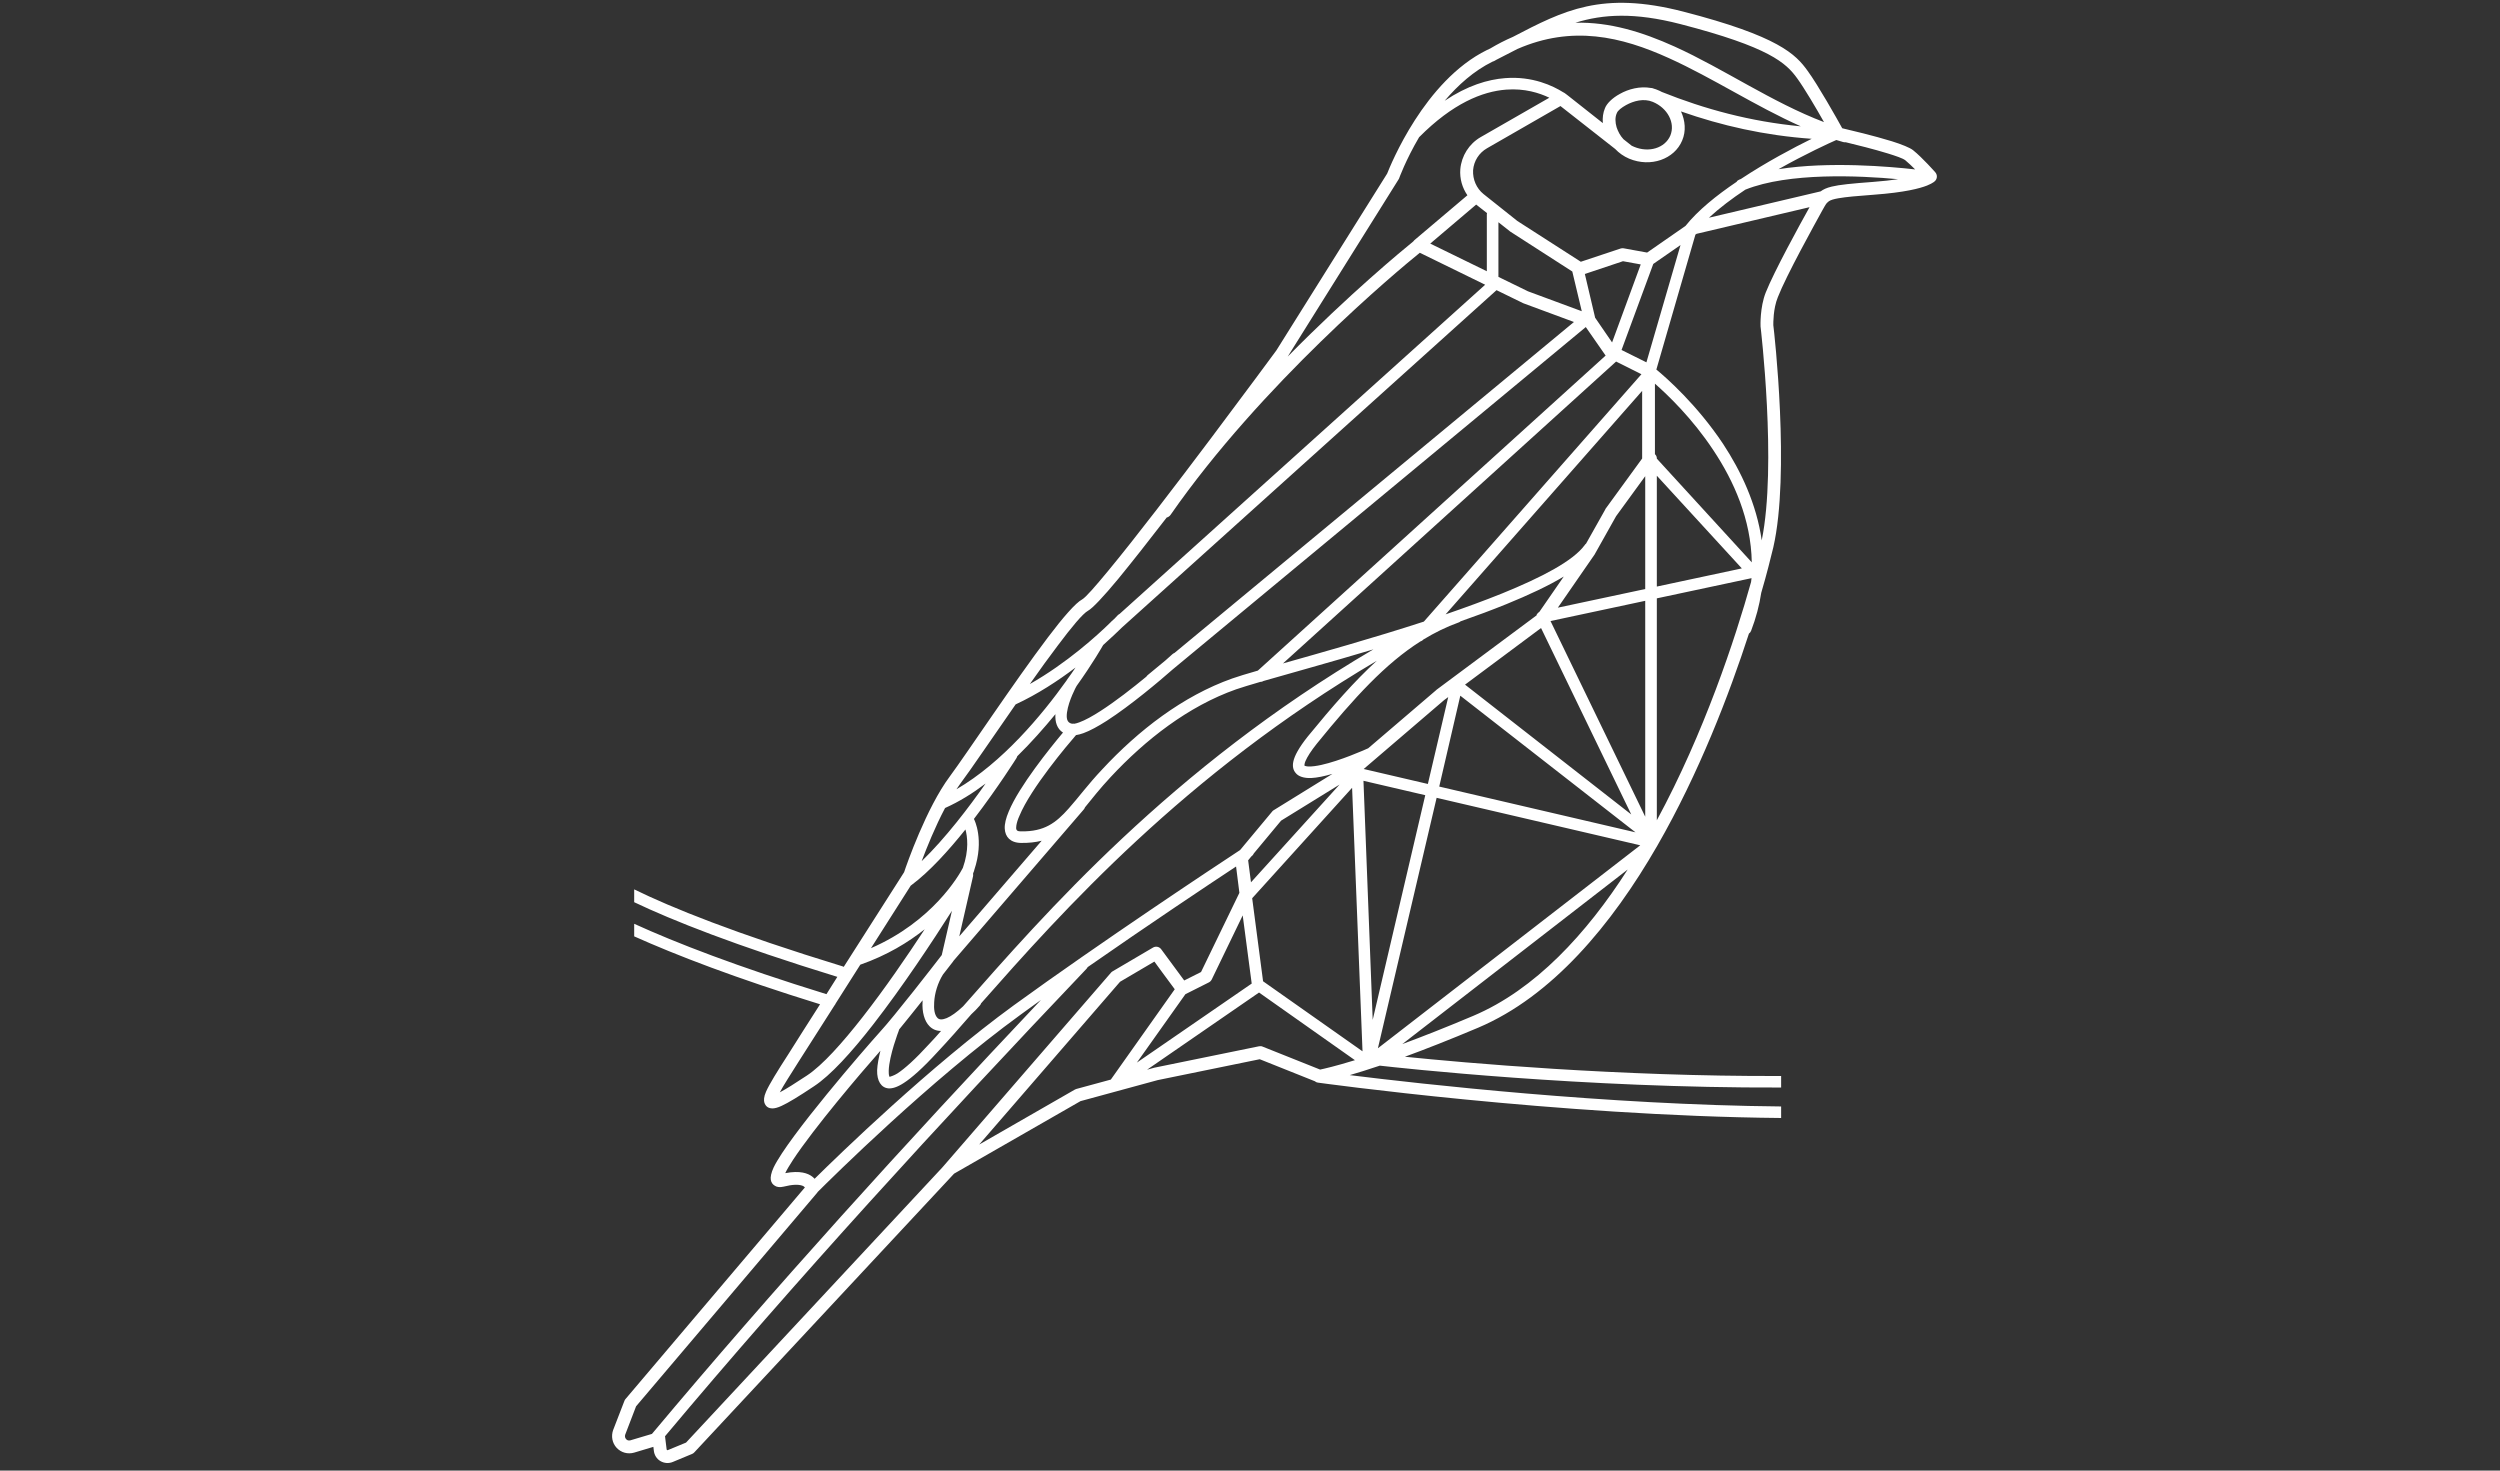 <?xml version="1.0" encoding="UTF-8" standalone="no"?>
<svg
   width="170"
   height="100"
   viewBox="0 0 170 100"
   version="1.1"
   xml:space="preserve"
   style="clip-rule:evenodd;fill-rule:evenodd;stroke-linejoin:round;stroke-miterlimit:2"
   id="svg15"
   sodipodi:docname="shiny-blueprint.svg"
   inkscape:version="1.1.2 (0a00cf5339, 2022-02-04)"
   xmlns:inkscape="http://www.inkscape.org/namespaces/inkscape"
   xmlns:sodipodi="http://sodipodi.sourceforge.net/DTD/sodipodi-0.dtd"
   xmlns="http://www.w3.org/2000/svg"
   xmlns:svg="http://www.w3.org/2000/svg"><rect x="0" y="0" width="170" height="100" fill="#333333" stroke="none"/><defs
   id="defs19" /><sodipodi:namedview
   id="namedview17"
   pagecolor="#ff00ff"
   bordercolor="#666666"
   borderopacity="1.0"
   inkscape:pageshadow="2"
   inkscape:pageopacity="0"
   inkscape:pagecheckerboard="0"
   showgrid="false"
   inkscape:zoom="2.8286713"
   inkscape:cx="65.22497"
   inkscape:cy="71.588381"
   inkscape:window-width="1920"
   inkscape:window-height="1024"
   inkscape:window-x="0"
   inkscape:window-y="28"
   inkscape:window-maximized="1"
   inkscape:current-layer="svg15"
   fit-margin-top="0"
   fit-margin-left="0"
   fit-margin-right="0"
   fit-margin-bottom="0" />
    <g
   transform="matrix(0.347,0,0,0.347,-1531.799,0.357)"
   id="g13">
        <g
   transform="matrix(0.464,0,0,0.464,-147.948,-607.044)"
   id="g11">
            <path
   d="m 10388,1762.73 -23.3,-9.31 -43.1,8.82 -32.6,8.88 -53.4,30.63 -109.7,117.7 c -0.2,0.28 -0.6,0.5 -0.9,0.65 l -8.2,3.41 c -1.7,0.7 -3.6,0.57 -5.2,-0.36 -1.6,-0.93 -2.6,-2.55 -2.8,-4.37 l -0.2,-1.65 -8.1,2.43 c -2.7,0.79 -5.5,0.01 -7.4,-2.01 -1.9,-2.02 -2.4,-4.93 -1.5,-7.5 l 4.8,-12.42 c 0.1,-0.28 0.3,-0.55 0.5,-0.78 l 75.7,-89.3 c -0.3,-0.28 -0.6,-0.58 -1.2,-0.76 -1.6,-0.53 -4,-0.51 -7.8,0.44 -1.7,0.44 -3,0.11 -3.7,-0.38 -0.9,-0.53 -1.5,-1.33 -1.7,-2.47 -0.2,-1.09 0.1,-2.94 1.2,-5.27 6.3,-13.06 38.8,-50.47 44.5,-56.78 6.6,-7.15 23.8,-29.4 26.5,-32.91 0,0 4.3,-18.7 4.3,-18.69 -8.1,12.75 -20.9,32.15 -33.4,48.19 -9,11.56 -17.9,21.37 -24.9,25.94 -6.4,4.28 -10.9,7.01 -13.7,8.28 -1.6,0.75 -2.9,1.04 -3.7,1.05 -2,0.02 -3,-0.95 -3.5,-2.39 -0.3,-0.88 -0.3,-2.5 0.7,-4.71 1.4,-3.16 4.7,-8.51 9.5,-15.94 3.3,-5.22 8,-12.69 13.3,-20.94 -35.8,-11.07 -60.9,-20.8 -78.5,-28.68 v -5.31 c 17.5,7.98 43.4,18.07 81.2,29.72 1.5,-2.4 3.1,-4.85 4.6,-7.31 -43.3,-13.3 -69.7,-23.86 -85.8,-31.53 v -5.42 c 15.7,7.7 42.5,18.59 88.1,32.54 0.1,0.05 0.3,0.11 0.4,0.19 12.1,-19.03 23.9,-37.51 25.5,-39.98 1,-3.07 9.4,-27.19 19.3,-40.45 7.2,-9.73 27.2,-39.91 41.4,-58.68 6.4,-8.49 11.8,-14.67 14.5,-16.08 1.5,-0.85 5.5,-5.43 11,-12.09 22.9,-27.66 69.1,-90.49 71,-93.05 0,0 46.8,-74.69 46.8,-74.69 1.4,-3.49 15.7,-39.2 42.2,-52.22 0.5,-0.2 0.9,-0.4 1.3,-0.6 3.2,-1.91 6.4,-3.55 9.6,-4.92 21.5,-11.19 37.6,-19.55 72,-10.67 40.3,10.4 47.5,18.06 52.5,25.03 4.3,5.85 12.4,20.21 14.6,24.22 3.4,0.79 13.4,3.17 20.9,5.48 4.3,1.34 7.7,2.75 9,3.77 4,3.2 9.4,9.35 9.4,9.35 0.9,1.03 0.9,2.55 0,3.57 0,0 -0.7,0.93 -3.5,2.04 -3,1.18 -9.3,2.9 -22.4,3.86 -7.2,0.53 -11.8,0.94 -15,1.5 -2,0.36 -3.2,0.7 -4.1,1.29 -0.2,0.24 -0.4,0.44 -0.7,0.6 -0.7,0.8 -1.2,1.85 -2,3.22 -3.2,5.83 -15.2,27.44 -18.8,36.69 -2,4.92 -1.9,10.96 -1.9,11.79 v 0.01 c 0.4,2.92 7.1,62.75 0,93.81 -1.1,4.48 -2.7,11.08 -5.1,19.21 -0.8,5.25 -2.2,10.63 -4.3,16.09 -0.2,0.49 -0.5,0.88 -0.9,1.15 -8.3,25.61 -21.1,59 -38.7,89.58 -19.3,33.53 -44.5,63.64 -75.6,76.84 -12.1,5.11 -22.4,9.14 -31,12.29 25,2.54 90,8.38 158.9,8.13 v 4.87 c -83.6,0.3 -161.4,-8.32 -169.5,-9.24 -5,1.68 -9.2,2.99 -12.7,4 30.1,3.75 108.3,12.56 182.2,13.24 v 4.87 c -94.5,-0.87 -195.7,-14.95 -195.7,-14.95 -0.5,-0.07 -0.9,-0.27 -1.2,-0.56 z m -202.9,-32.04 c -5.9,9.2 -11.2,17.64 -14.9,23.36 -3.7,5.88 -6.6,10.34 -8.2,13.36 2.7,-1.42 6.4,-3.77 11.4,-7.07 6.6,-4.34 15,-13.76 23.6,-24.75 9.3,-11.88 18.7,-25.61 26.2,-37.06 -7,5.56 -15.9,11 -27.2,14.96 -3.5,5.45 -7,11.04 -10.4,16.38 -0.1,0.31 -0.3,0.59 -0.5,0.82 z m 58.5,-55.62 c 0.1,0.37 0.1,0.75 0,1.14 l -5.8,25.31 34.8,-40.38 c -2.6,0.65 -5.4,0.97 -8.7,0.93 -2.4,-0.03 -4,-0.73 -5.1,-1.75 -1.1,-1.05 -1.7,-2.49 -1.8,-4.31 -0.1,-1.94 0.5,-4.43 1.7,-7.25 4.4,-10.64 17.4,-26.74 22.9,-33.3 -2.5,-1.57 -3.4,-4.43 -3.2,-7.77 -4.8,5.84 -10.2,11.96 -16.1,17.75 -0.1,0.25 -0.2,0.5 -0.3,0.73 0,0 -7.7,12.28 -18,25.75 0,0.08 0.1,0.17 0.1,0.27 0,0 4.4,8.43 0,21.41 0,0.23 -0.1,0.45 -0.2,0.66 0,0 0,0.06 -0.1,0.17 0,0.22 -0.1,0.43 -0.2,0.64 z m -21.3,53.47 c -3.4,4.31 -7,8.74 -9.9,12.31 -0.1,0.22 -0.1,0.44 -0.2,0.65 0,0 -4,10.35 -4.2,16.74 0,0.86 0,1.63 0.2,2.25 0,0.12 0.1,0.28 0.2,0.37 0.2,-0.07 1.9,-0.55 3.3,-1.46 3.1,-2.03 7.5,-5.95 13.4,-12.42 1.7,-1.75 3.3,-3.58 5,-5.5 -2,0.01 -3.7,-0.77 -4.9,-2.03 -2.1,-2.09 -3.2,-5.94 -2.9,-10.44 0,-0.15 0,-0.31 0,-0.47 z m -17.8,21.29 c -8.7,9.84 -28.1,32.7 -36.9,46.07 -1.4,2.18 -2.6,4.09 -3.3,5.63 6.3,-1.2 9.6,0.08 11.4,1.46 0.4,0.3 0.7,0.61 1,0.92 10.6,-10.47 48.8,-47.54 84.1,-73.25 36.6,-26.57 84.7,-58.44 95.6,-65.59 l 13.5,-16.2 c 0.1,-0.23 0.4,-0.42 0.6,-0.57 l 24.9,-15.39 c -3.3,0.95 -6.5,1.65 -9,1.75 -3.1,0.11 -5.4,-0.69 -6.5,-2.1 -1,-1.14 -1.5,-2.72 -1,-4.94 0.5,-2.34 2.3,-5.78 6.1,-10.53 10.5,-12.85 19.8,-23.45 29.1,-31.93 -81.2,47.89 -133.1,106.13 -167.1,144.66 -0.1,0.36 -0.3,0.71 -0.6,1.01 -1.2,1.34 -2.3,2.53 -3.5,3.58 -5.1,5.86 -9.8,11.19 -14.2,15.87 -6.3,6.91 -11,11.04 -14.4,13.21 -2.8,1.82 -4.9,2.35 -6.4,2.24 -3.1,-0.25 -4.9,-3.13 -4.8,-7.64 0.1,-2.44 0.7,-5.42 1.4,-8.26 z m -26.5,59.65 c -0.1,0.11 -0.1,0.21 -0.2,0.31 l -76.5,90.21 -4.6,11.99 c -0.2,0.65 -0.1,1.38 0.4,1.88 0.4,0.51 1.1,0.7 1.8,0.5 l 9.1,-2.71 c 51.2,-61.14 106.6,-122.23 164.3,-183.28 -2.9,2.09 -5.8,4.17 -8.6,6.22 -38.3,27.81 -79.8,69.01 -85.7,74.88 z m -64.5,103.2 c 0.1,0.2 0.1,0.41 0.1,0.62 l 0.6,4.88 c 0,0.13 0.1,0.24 0.2,0.3 0.1,0.07 0.2,0.08 0.3,0.03 l 7.7,-3.18 108.2,-116.16 c 0.1,-0.12 0.2,-0.23 0.3,-0.34 l 71,-82 c 0.2,-0.22 0.4,-0.41 0.7,-0.56 l 17,-10 c 1.2,-0.71 2.7,-0.39 3.5,0.73 l 9.7,13.16 7.1,-3.57 16.2,-33.44 -1.4,-11.12 c -11.7,7.72 -37.1,24.67 -62.7,42.5 -0.1,0.26 -0.3,0.51 -0.5,0.73 -62.6,65.77 -122.8,131.56 -178,197.42 z m 132.7,-123.22 40.4,-23.21 c 0.2,-0.11 0.4,-0.2 0.6,-0.26 l 14.6,-3.97 27,-38.15 c -2.5,-3.31 -8.6,-11.69 -8.6,-11.69 l -14.5,8.53 z m 70.9,-31.61 3.1,-0.86 c 0.1,-0.01 0.1,-0.03 0.2,-0.04 l 44,-9 c 0.5,-0.11 1.1,-0.06 1.5,0.14 l 24.3,9.7 c 1.7,-0.36 6.5,-1.44 14.7,-3.97 l -40.5,-28.57 z m 146,-425.79 c -8,3.91 -14.7,9.99 -20.3,16.57 9.6,-6.43 18.2,-9.01 25.6,-9.57 11.6,-0.87 20.1,3.25 24.5,6 0.2,0.09 0.5,0.23 0.7,0.41 l 0.9,0.67 c 0.8,0.61 1.3,1.04 1.5,1.18 l 13.6,10.74 c -0.2,-2.25 0.1,-4.43 0.9,-6.3 0.7,-1.88 3,-4.26 6.3,-6.04 3.6,-2.05 8.5,-3.33 13.1,-2.5 0.3,-0.01 0.6,0.05 1,0.19 0.1,0.03 0.1,0.06 0.2,0.1 0.6,0.15 1.2,0.35 1.7,0.59 0.6,0.24 1.2,0.51 1.7,0.8 18.1,7.25 37.4,12.5 58.7,14.52 -19.1,-8.51 -37.2,-20.42 -55.6,-28.76 -20.3,-9.23 -41,-13.98 -64.1,-3.9 -2.9,1.49 -5.8,3.02 -8.9,4.57 -0.3,0.13 -0.5,0.27 -0.7,0.41 -0.3,0.15 -0.5,0.25 -0.8,0.32 z m -31.1,31.96 c -5.7,9.69 -8.5,17.52 -8.5,17.52 -0.1,0.17 -0.2,0.34 -0.3,0.5 l -46.7,74.64 c 26.1,-26.54 48.8,-45.2 53,-48.61 0.2,-0.21 0.3,-0.4 0.5,-0.57 l 22.4,-18.96 c -2.2,-3.18 -3.3,-7.05 -3,-10.99 0.5,-5.66 3.7,-10.74 8.6,-13.57 l 29,-16.64 c -4.2,-2.02 -10.4,-4.01 -18.2,-3.42 -10.1,0.76 -22.6,5.8 -36.8,20.1 z m -106.6,160.62 c -7.6,9.86 -14.8,19 -20.5,25.95 -6.2,7.49 -10.9,12.45 -12.7,13.4 -2.3,1.27 -7,6.99 -12.7,14.58 -3.7,4.88 -7.8,10.53 -11.9,16.4 15.6,-8.85 28.6,-20.64 34.1,-26.07 0.2,-0.19 0.3,-0.37 0.5,-0.52 l 1.1,-0.97 c 0.9,-0.94 1.4,-1.48 1.4,-1.48 0.3,-0.26 0.5,-0.45 0.8,-0.58 l 154.4,-139.03 -27.6,-13.5 c -9.5,7.67 -66.9,55.49 -105.3,110.73 -0.4,0.57 -1,0.94 -1.6,1.09 z m -63.8,78.92 c -9.8,14.01 -19,27.69 -23.5,33.67 -0.5,0.69 -1,1.42 -1.5,2.18 19.4,-11.26 36.1,-31.35 46.4,-45.79 0.1,-0.12 0.2,-0.24 0.2,-0.34 1.4,-1.87 2.6,-3.64 3.7,-5.28 -7.3,5.53 -16,11.25 -25.3,15.56 z m -29.8,43.76 c -4.2,7.91 -7.7,16.65 -9.9,22.47 10,-9.63 20.1,-22.93 27,-32.79 -5.4,4.09 -11.1,7.64 -17.1,10.32 z m -14.5,32.78 c -3.1,4.84 -9.5,14.93 -16.8,26.42 26,-11.32 37.1,-30.65 38.8,-33.89 2.7,-7.61 1.9,-13.37 1.1,-16.24 -7.1,8.88 -15.1,17.73 -22.8,23.49 -0.1,0.08 -0.2,0.15 -0.3,0.22 z m 384.3,-293.21 c 1.1,-0.83 2.5,-1.5 4.7,-2.02 3.2,-0.79 8.4,-1.3 17.4,-1.97 4.2,-0.31 7.7,-0.72 10.6,-1.15 -16.2,-1.51 -46.2,-2.93 -64.5,4.41 -5.6,3.71 -10.9,7.71 -15.4,11.86 z m 39.9,-9.27 c -1.4,-1.39 -2.9,-2.82 -4.2,-3.9 -1.1,-0.82 -3.9,-1.77 -7.3,-2.83 -5.9,-1.82 -13.4,-3.68 -17.8,-4.74 -0.4,0.04 -0.7,0.02 -1.1,-0.09 -0.9,-0.24 -1.7,-0.5 -2.6,-0.77 -0.1,-0.03 -0.2,-0.05 -0.2,-0.05 0,-0.01 -0.1,-0.03 -0.1,-0.04 -2.8,1.23 -12.9,5.83 -24.4,12.32 21.3,-3.37 47.2,-1.09 57.7,0.1 z m -38.5,-19.98 c -3.3,-5.87 -8.3,-14.32 -11.3,-18.45 -4.7,-6.53 -11.7,-13.21 -49.4,-22.96 -19.3,-4.98 -32.5,-4.21 -44.3,-0.56 14.5,-0.36 28.2,3.88 41.9,10.06 20.8,9.43 41.1,23.53 63.1,31.91 z m -26.3,176.65 c 6.5,-31.67 -0.5,-90.37 -0.5,-90.37 0,-0.07 0,-0.13 0,-0.2 0,0 -0.3,-7.82 2.2,-14.12 3.5,-8.82 14.4,-28.71 18.5,-36.03 l -47.7,11.25 -0.5,0.33 -16.5,57 c 4.1,3.36 17.1,14.76 28.2,31.42 7.5,11.42 14.1,25.28 16.3,40.72 z m -151.8,212.74 c 8.3,-3.08 18.3,-6.99 30,-11.94 26.1,-11.08 47.8,-34.59 65.2,-61.79 z m 107.5,-94.52 c 20,-36.98 33.1,-76.65 39.8,-100.64 0.1,-0.54 0.1,-1.08 0.2,-1.62 -4.5,0.94 -22,4.69 -40,8.53 z m -241.5,-5.48 c -0.1,0.32 -0.3,0.62 -0.5,0.88 l -55,63.9 c -0.1,0.16 -0.2,0.31 -0.3,0.45 0,0 -1.7,2.15 -4.2,5.4 -2.2,3.55 -3.5,7.89 -3.7,11.66 -0.2,2.83 0.1,5.35 1.4,6.67 0.8,0.84 2.1,0.78 3.9,0.06 1.9,-0.81 4.2,-2.42 6.9,-4.96 34.2,-38.76 87.7,-100.5 173.3,-150.77 -18.1,5.43 -35,10.05 -46.4,13.35 -0.4,0.27 -0.9,0.4 -1.4,0.4 -4.4,1.27 -7.8,2.33 -10.2,3.14 -20.2,7.13 -38.3,21.28 -53,37.08 -4.4,4.73 -7.8,9.03 -10.8,12.74 z m -3.8,-30.5 c -3.5,4.03 -19.1,22.45 -23.9,34.11 -0.7,1.5 -1.1,2.87 -1.3,4.06 -0.1,0.82 -0.2,1.52 0.2,1.99 0.3,0.43 1,0.49 1.9,0.5 9.7,0.13 14.6,-3.56 20,-9.66 4,-4.45 8.1,-10.11 14.2,-16.56 15.2,-16.37 34,-30.97 54.9,-38.36 2.4,-0.85 6.1,-1.97 10.8,-3.32 l 146.9,-133.07 c -0.1,-0.03 -0.1,-0.05 -0.1,-0.08 l -8.3,-11.94 -174.4,144.53 c -5.6,4.94 -17.8,15.23 -27.9,21.75 -3.7,2.36 -7.1,4.23 -9.9,5.24 -1.1,0.41 -2.2,0.67 -3.1,0.81 z m 0.2,-20.68 c 0,0.06 0,0.13 -0.1,0.19 0,0 -3.2,5.83 -3.9,10.86 -0.3,2.22 -0.2,4.4 2.1,4.83 0,0.01 0,0.01 0,0.01 0.4,-0.06 0.7,-0.07 1,-0.01 0.6,-0.08 1.3,-0.3 2.1,-0.59 2.5,-0.91 5.6,-2.63 8.9,-4.76 6.4,-4.11 13.6,-9.74 19.4,-14.53 0.2,-0.22 0.3,-0.43 0.5,-0.6 l 7.6,-6.28 c 1.9,-1.66 3,-2.68 3,-2.68 0.3,-0.21 0.5,-0.37 0.8,-0.47 l 168.7,-139.76 -21.4,-7.92 c -0.1,-0.03 -0.2,-0.06 -0.2,-0.1 l -11.1,-5.42 -158.1,142.37 c -1.7,1.62 -4.4,4.28 -8,7.48 -0.1,0.16 -0.2,0.32 -0.3,0.48 0,0 -4,7.1 -11,16.9 z m 123.2,26.25 28.7,-24.55 c 0,-0.04 0.1,-0.08 0.1,-0.12 l 42.3,-31.46 c 0,-0.14 0.1,-0.28 0.1,-0.41 0.3,-0.47 0.7,-0.85 1.1,-1.09 l 10.3,-14.9 c -6.5,3.92 -14.9,7.85 -24.2,11.64 -6.1,2.48 -12.6,4.91 -19.4,7.28 -0.2,0.18 -0.4,0.33 -0.7,0.43 -5.3,1.91 -10.2,4.33 -15,7.25 l -0.1,0.07 c -0.3,0.39 -0.8,0.64 -1.2,0.76 -14.7,9.34 -27.8,23.59 -43.7,43.16 -2.5,3.12 -4,5.52 -4.8,7.36 -0.2,0.55 -0.4,1.04 -0.4,1.46 0,0.18 -0.1,0.33 0,0.44 0.1,0.13 0.3,0.15 0.5,0.2 0.3,0.1 0.7,0.15 1.2,0.17 1.5,0.05 3.4,-0.22 5.4,-0.66 7.9,-1.75 18,-6.23 19.8,-7.03 z m 73,-50.79 -32.1,23.91 70.2,54.83 z m -39.2,29.17 -1.7,1.24 -34,29.13 27.1,6.32 z m -45.9,36.95 -24.7,15.24 -11.5,13.83 c -0.2,0.46 -0.5,0.88 -0.9,1.17 0,0 0,0.01 -0.1,0.04 l -1.4,1.71 1.2,9.28 z m -40.9,55.25 -13.1,27.11 c -0.3,0.53 -0.7,0.97 -1.3,1.24 l -9.8,4.93 -20.5,28.89 c 0,0 48.5,-33.38 48.5,-33.38 z m 46.2,-53.89 -42.2,46.64 4.6,35.06 c 0.1,0.05 0.2,0.1 0.2,0.15 l 41.8,29.44 z m 30.9,3.12 c -15.2,-3.55 -26.1,-6.08 -26.1,-6.08 l 3.9,100.97 z m 80.2,-272.93 -23.1,-18.12 -31,17.82 c -3.4,1.93 -5.6,5.41 -5.9,9.28 -0.2,3.87 1.4,7.64 4.4,10.06 l 14.3,11.38 26.8,17.22 16.8,-5.59 c 0.4,-0.14 0.9,-0.17 1.3,-0.09 l 9.9,1.8 16.2,-11.25 c 5.2,-6.52 13.1,-12.91 21.6,-18.63 0.2,-0.4 0.6,-0.72 1.1,-0.92 0.2,-0.09 0.4,-0.19 0.7,-0.28 10.8,-7.15 22.2,-13.18 29.9,-16.97 -19.9,-1.39 -38.1,-5.56 -55.2,-11.56 1.8,3.89 2.2,8.31 0.5,12.29 -3.3,7.89 -13.3,11.46 -22.4,7.66 -2.3,-0.98 -4.3,-2.4 -5.9,-4.1 z m 27.6,40.59 -11.5,7.97 -13.4,36.34 10.5,5.22 z m -16.8,8.18 -7.5,-1.36 -16.1,5.39 4.3,18.29 c 0,0.09 0,0.18 0.1,0.27 l 7.1,10.35 z m -28.9,2.99 -26.2,-16.86 c -0.1,-0.05 -0.2,-0.1 -0.2,-0.16 l -4.8,-3.79 v 23.08 l 12.5,6.1 22.7,8.4 z m -36,-24.65 -4.6,-3.62 -19.4,16.48 23.9,11.68 v -24 c 0,-0.19 0,-0.36 0.1,-0.54 z m 61,-28.51 c 0.4,0.18 0.7,0.35 1.1,0.5 6.2,2.58 13,0.59 15.3,-4.75 2.2,-5.35 -1.2,-11.66 -7.4,-14.23 -3.8,-1.59 -8.1,-0.41 -11.3,1.35 -1.9,1.07 -3.5,2.28 -3.9,3.4 -0.8,1.73 -0.7,3.86 -0.1,5.95 0.6,1.79 1.5,3.55 2.9,5.06 l 3.3,2.61 c 0.1,0.04 0.1,0.07 0.1,0.11 z m 50.8,176 c -0.3,-18.15 -7.6,-34.39 -16.2,-47.32 -8.9,-13.49 -19.3,-23.41 -24.7,-28.15 v 29.78 c 0.5,0.44 0.8,1.06 0.8,1.74 v 0.14 z m -157.9,205.21 110.8,-85.72 c -13.2,-3.07 -56.1,-13.06 -86,-20.05 z m 112.9,-97.79 v -91.18 c -20.5,4.37 -40,8.54 -40,8.54 z m 4.9,-97.2 35.9,-7.67 -35.9,-39.14 z m -157.9,32.47 c 16.1,-4.56 38.1,-10.71 59.5,-17.67 l 91.9,-104.48 -10.7,-5.35 z m 128,-50.59 8.1,-14.4 c 0,-0.1 0.1,-0.18 0.1,-0.27 l 15.5,-21.29 v -28.56 l -83,94.38 c 8.3,-2.86 16.4,-5.82 23.9,-8.85 16.6,-6.76 30,-13.69 34.9,-20.49 0.1,-0.2 0.3,-0.38 0.5,-0.52 z m 25,-28.5 -12.3,16.89 -8.9,15.86 c 0,0.07 -0.1,0.14 -0.1,0.21 l -15.6,22.57 36.9,-7.87 z m -4.1,150.42 -74,-57.71 -8.9,38.38 z"
   style="fill:#ffffff"
   id="path9" />
        </g>
    </g>
</svg>
